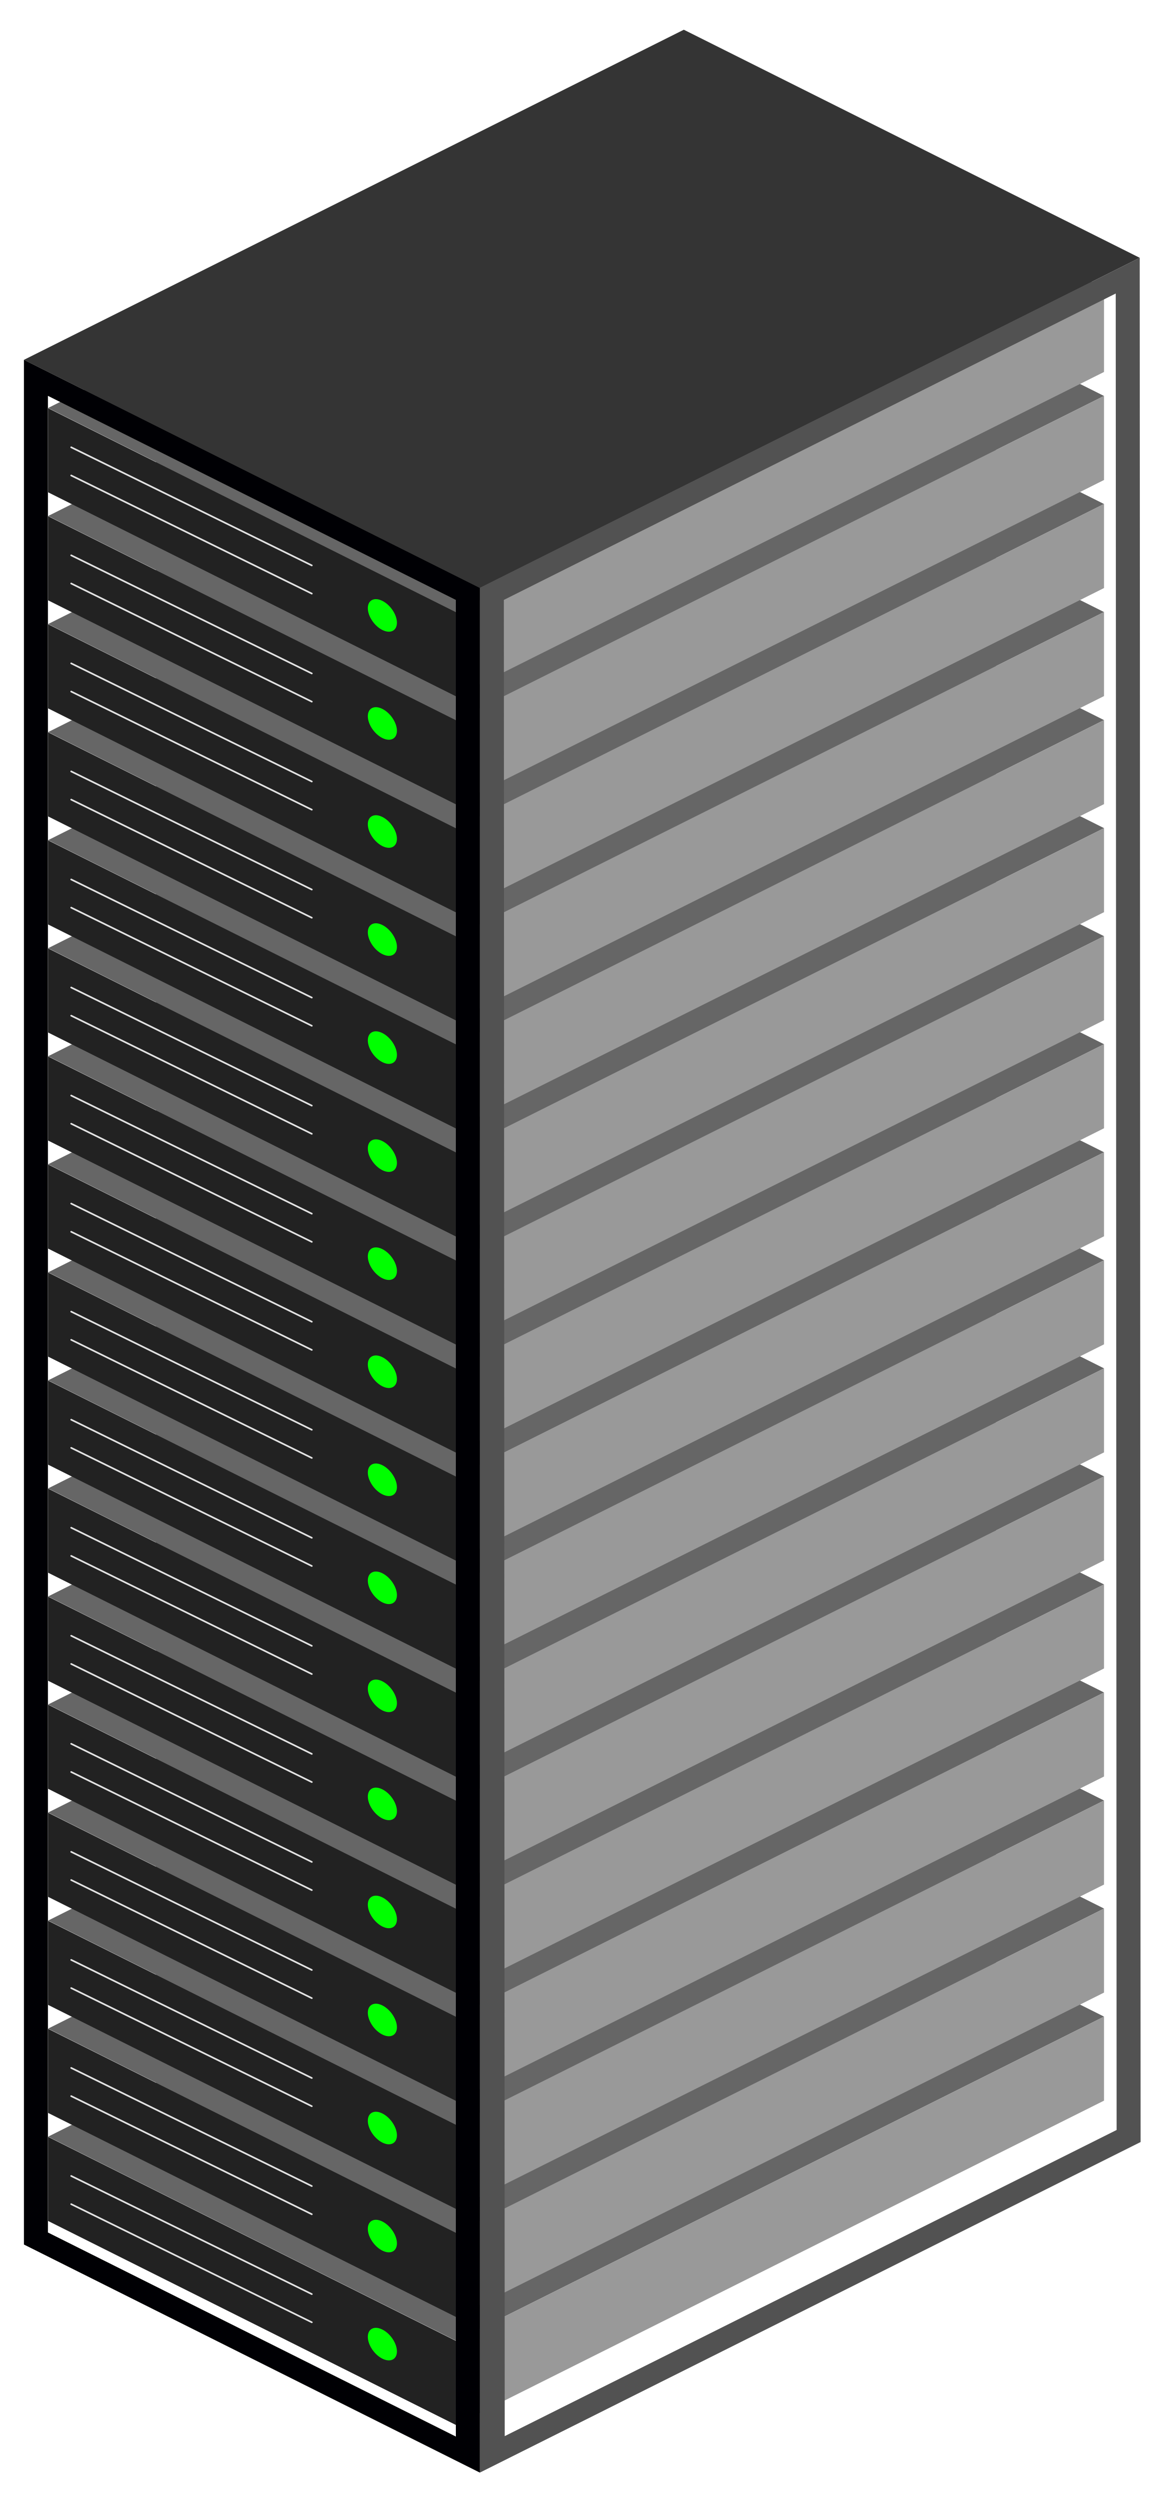 <?xml version="1.0" encoding="UTF-8" standalone="no"?>
<!DOCTYPE svg PUBLIC "-//W3C//DTD SVG 1.1//EN" "http://www.w3.org/Graphics/SVG/1.1/DTD/svg11.dtd">
<svg width="100%" height="100%" viewBox="0 0 1380 2980" version="1.1" xmlns="http://www.w3.org/2000/svg" xmlns:xlink="http://www.w3.org/1999/xlink" xml:space="preserve" xmlns:serif="http://www.serif.com/" style="fill-rule:evenodd;clip-rule:evenodd;stroke-linejoin:round;stroke-miterlimit:2;">
    <g id="Server" transform="matrix(1,0,0,1,-14.487,-115.022)">
        <g id="Generic-Server-turned-on" serif:id="Generic Server turned on" transform="matrix(6.949,0,0,6.949,-2561.9,174.678)">
            <g id="Chassis">
                <path d="M379.014,357.958L449.038,392.969L560.252,337.362L490.228,302.351L379.014,357.958Z" style="fill:rgb(102,102,102);"/>
                <path d="M449.038,392.969L449.038,407.386L560.252,351.779L560.252,337.362L449.038,392.969Z" style="fill:rgb(153,153,153);"/>
                <g transform="matrix(0.144,0,0,0.144,376.954,293.083)">
                    <path d="M14.311,550.967L500.879,794.251L500.879,694.076L14.311,450.791L14.311,550.967Z" style="fill:rgb(34,34,34);"/>
                </g>
            </g>
            <g id="Cooling">
                <g transform="matrix(1.603,0,0,1,-224.584,-16.497)">
                    <path d="M379.054,385.904L404.819,406.172L404.847,406.206L404.864,406.254L404.869,406.31L404.86,406.364L404.839,406.409L404.808,406.437L404.774,406.444L404.74,406.43L378.974,386.162L378.947,386.128L378.929,386.079L378.924,386.024L378.933,385.969L378.955,385.925L378.985,385.897L379.02,385.889L379.054,385.904Z" style="fill:rgb(226,226,226);"/>
                </g>
                <g transform="matrix(1.603,0,0,1,-224.584,-21.332)">
                    <path d="M379.054,385.904L404.819,406.172L404.847,406.206L404.864,406.254L404.869,406.31L404.86,406.364L404.839,406.409L404.808,406.437L404.774,406.444L404.74,406.43L378.974,386.162L378.947,386.128L378.929,386.079L378.924,386.024L378.933,385.969L378.955,385.925L378.985,385.897L379.02,385.889L379.054,385.904Z" style="fill:rgb(226,226,226);"/>
                </g>
            </g>
            <g id="LED-green" serif:id="LED green" transform="matrix(0.442,0.221,0,0.442,322.483,196.687)">
                <circle cx="257.703" cy="316.533" r="5.651" style="fill:rgb(0,255,0);"/>
            </g>
        </g>
        <g id="Generic-Server-turned-on1" serif:id="Generic Server turned on" transform="matrix(6.949,0,0,6.949,-2561.9,45.88)">
            <g id="Chassis1" serif:id="Chassis">
                <path d="M379.014,357.958L449.038,392.969L560.252,337.362L490.228,302.351L379.014,357.958Z" style="fill:rgb(102,102,102);"/>
                <path d="M449.038,392.969L449.038,407.386L560.252,351.779L560.252,337.362L449.038,392.969Z" style="fill:rgb(153,153,153);"/>
                <g transform="matrix(0.144,0,0,0.144,376.954,293.083)">
                    <path d="M14.311,550.967L500.879,794.251L500.879,694.076L14.311,450.791L14.311,550.967Z" style="fill:rgb(34,34,34);"/>
                </g>
            </g>
            <g id="Cooling1" serif:id="Cooling">
                <g transform="matrix(1.603,0,0,1,-224.584,-16.497)">
                    <path d="M379.054,385.904L404.819,406.172L404.847,406.206L404.864,406.254L404.869,406.31L404.86,406.364L404.839,406.409L404.808,406.437L404.774,406.444L404.74,406.43L378.974,386.162L378.947,386.128L378.929,386.079L378.924,386.024L378.933,385.969L378.955,385.925L378.985,385.897L379.02,385.889L379.054,385.904Z" style="fill:rgb(226,226,226);"/>
                </g>
                <g transform="matrix(1.603,0,0,1,-224.584,-21.332)">
                    <path d="M379.054,385.904L404.819,406.172L404.847,406.206L404.864,406.254L404.869,406.31L404.86,406.364L404.839,406.409L404.808,406.437L404.774,406.444L404.74,406.43L378.974,386.162L378.947,386.128L378.929,386.079L378.924,386.024L378.933,385.969L378.955,385.925L378.985,385.897L379.02,385.889L379.054,385.904Z" style="fill:rgb(226,226,226);"/>
                </g>
            </g>
            <g id="LED-green1" serif:id="LED green" transform="matrix(0.442,0.221,0,0.442,322.483,196.687)">
                <circle cx="257.703" cy="316.533" r="5.651" style="fill:rgb(0,255,0);"/>
            </g>
        </g>
        <g id="Generic-Server-turned-on2" serif:id="Generic Server turned on" transform="matrix(6.949,0,0,6.949,-2561.9,-82.917)">
            <g id="Chassis2" serif:id="Chassis">
                <path d="M379.014,357.958L449.038,392.969L560.252,337.362L490.228,302.351L379.014,357.958Z" style="fill:rgb(102,102,102);"/>
                <path d="M449.038,392.969L449.038,407.386L560.252,351.779L560.252,337.362L449.038,392.969Z" style="fill:rgb(153,153,153);"/>
                <g transform="matrix(0.144,0,0,0.144,376.954,293.083)">
                    <path d="M14.311,550.967L500.879,794.251L500.879,694.076L14.311,450.791L14.311,550.967Z" style="fill:rgb(34,34,34);"/>
                </g>
            </g>
            <g id="Cooling2" serif:id="Cooling">
                <g transform="matrix(1.603,0,0,1,-224.584,-16.497)">
                    <path d="M379.054,385.904L404.819,406.172L404.847,406.206L404.864,406.254L404.869,406.31L404.86,406.364L404.839,406.409L404.808,406.437L404.774,406.444L404.74,406.43L378.974,386.162L378.947,386.128L378.929,386.079L378.924,386.024L378.933,385.969L378.955,385.925L378.985,385.897L379.02,385.889L379.054,385.904Z" style="fill:rgb(226,226,226);"/>
                </g>
                <g transform="matrix(1.603,0,0,1,-224.584,-21.332)">
                    <path d="M379.054,385.904L404.819,406.172L404.847,406.206L404.864,406.254L404.869,406.31L404.86,406.364L404.839,406.409L404.808,406.437L404.774,406.444L404.74,406.43L378.974,386.162L378.947,386.128L378.929,386.079L378.924,386.024L378.933,385.969L378.955,385.925L378.985,385.897L379.02,385.889L379.054,385.904Z" style="fill:rgb(226,226,226);"/>
                </g>
            </g>
            <g id="LED-green2" serif:id="LED green" transform="matrix(0.442,0.221,0,0.442,322.483,196.687)">
                <circle cx="257.703" cy="316.533" r="5.651" style="fill:rgb(0,255,0);"/>
            </g>
        </g>
        <g id="Generic-Server-turned-on3" serif:id="Generic Server turned on" transform="matrix(6.949,0,0,6.949,-2561.9,-211.715)">
            <g id="Chassis3" serif:id="Chassis">
                <path d="M379.014,357.958L449.038,392.969L560.252,337.362L490.228,302.351L379.014,357.958Z" style="fill:rgb(102,102,102);"/>
                <path d="M449.038,392.969L449.038,407.386L560.252,351.779L560.252,337.362L449.038,392.969Z" style="fill:rgb(153,153,153);"/>
                <g transform="matrix(0.144,0,0,0.144,376.954,293.083)">
                    <path d="M14.311,550.967L500.879,794.251L500.879,694.076L14.311,450.791L14.311,550.967Z" style="fill:rgb(34,34,34);"/>
                </g>
            </g>
            <g id="Cooling3" serif:id="Cooling">
                <g transform="matrix(1.603,0,0,1,-224.584,-16.497)">
                    <path d="M379.054,385.904L404.819,406.172L404.847,406.206L404.864,406.254L404.869,406.31L404.86,406.364L404.839,406.409L404.808,406.437L404.774,406.444L404.74,406.43L378.974,386.162L378.947,386.128L378.929,386.079L378.924,386.024L378.933,385.969L378.955,385.925L378.985,385.897L379.02,385.889L379.054,385.904Z" style="fill:rgb(226,226,226);"/>
                </g>
                <g transform="matrix(1.603,0,0,1,-224.584,-21.332)">
                    <path d="M379.054,385.904L404.819,406.172L404.847,406.206L404.864,406.254L404.869,406.31L404.86,406.364L404.839,406.409L404.808,406.437L404.774,406.444L404.74,406.43L378.974,386.162L378.947,386.128L378.929,386.079L378.924,386.024L378.933,385.969L378.955,385.925L378.985,385.897L379.02,385.889L379.054,385.904Z" style="fill:rgb(226,226,226);"/>
                </g>
            </g>
            <g id="LED-green3" serif:id="LED green" transform="matrix(0.442,0.221,0,0.442,322.483,196.687)">
                <circle cx="257.703" cy="316.533" r="5.651" style="fill:rgb(0,255,0);"/>
            </g>
        </g>
        <g id="Generic-Server-turned-on4" serif:id="Generic Server turned on" transform="matrix(6.949,0,0,6.949,-2561.9,-340.512)">
            <g id="Chassis4" serif:id="Chassis">
                <path d="M379.014,357.958L449.038,392.969L560.252,337.362L490.228,302.351L379.014,357.958Z" style="fill:rgb(102,102,102);"/>
                <path d="M449.038,392.969L449.038,407.386L560.252,351.779L560.252,337.362L449.038,392.969Z" style="fill:rgb(153,153,153);"/>
                <g transform="matrix(0.144,0,0,0.144,376.954,293.083)">
                    <path d="M14.311,550.967L500.879,794.251L500.879,694.076L14.311,450.791L14.311,550.967Z" style="fill:rgb(34,34,34);"/>
                </g>
            </g>
            <g id="Cooling4" serif:id="Cooling">
                <g transform="matrix(1.603,0,0,1,-224.584,-16.497)">
                    <path d="M379.054,385.904L404.819,406.172L404.847,406.206L404.864,406.254L404.869,406.31L404.86,406.364L404.839,406.409L404.808,406.437L404.774,406.444L404.74,406.43L378.974,386.162L378.947,386.128L378.929,386.079L378.924,386.024L378.933,385.969L378.955,385.925L378.985,385.897L379.02,385.889L379.054,385.904Z" style="fill:rgb(226,226,226);"/>
                </g>
                <g transform="matrix(1.603,0,0,1,-224.584,-21.332)">
                    <path d="M379.054,385.904L404.819,406.172L404.847,406.206L404.864,406.254L404.869,406.31L404.86,406.364L404.839,406.409L404.808,406.437L404.774,406.444L404.74,406.43L378.974,386.162L378.947,386.128L378.929,386.079L378.924,386.024L378.933,385.969L378.955,385.925L378.985,385.897L379.02,385.889L379.054,385.904Z" style="fill:rgb(226,226,226);"/>
                </g>
            </g>
            <g id="LED-green4" serif:id="LED green" transform="matrix(0.442,0.221,0,0.442,322.483,196.687)">
                <circle cx="257.703" cy="316.533" r="5.651" style="fill:rgb(0,255,0);"/>
            </g>
        </g>
        <g id="Generic-Server-turned-on5" serif:id="Generic Server turned on" transform="matrix(6.949,0,0,6.949,-2561.9,-469.31)">
            <g id="Chassis5" serif:id="Chassis">
                <path d="M379.014,357.958L449.038,392.969L560.252,337.362L490.228,302.351L379.014,357.958Z" style="fill:rgb(102,102,102);"/>
                <path d="M449.038,392.969L449.038,407.386L560.252,351.779L560.252,337.362L449.038,392.969Z" style="fill:rgb(153,153,153);"/>
                <g transform="matrix(0.144,0,0,0.144,376.954,293.083)">
                    <path d="M14.311,550.967L500.879,794.251L500.879,694.076L14.311,450.791L14.311,550.967Z" style="fill:rgb(34,34,34);"/>
                </g>
            </g>
            <g id="Cooling5" serif:id="Cooling">
                <g transform="matrix(1.603,0,0,1,-224.584,-16.497)">
                    <path d="M379.054,385.904L404.819,406.172L404.847,406.206L404.864,406.254L404.869,406.31L404.86,406.364L404.839,406.409L404.808,406.437L404.774,406.444L404.74,406.43L378.974,386.162L378.947,386.128L378.929,386.079L378.924,386.024L378.933,385.969L378.955,385.925L378.985,385.897L379.02,385.889L379.054,385.904Z" style="fill:rgb(226,226,226);"/>
                </g>
                <g transform="matrix(1.603,0,0,1,-224.584,-21.332)">
                    <path d="M379.054,385.904L404.819,406.172L404.847,406.206L404.864,406.254L404.869,406.31L404.86,406.364L404.839,406.409L404.808,406.437L404.774,406.444L404.74,406.43L378.974,386.162L378.947,386.128L378.929,386.079L378.924,386.024L378.933,385.969L378.955,385.925L378.985,385.897L379.02,385.889L379.054,385.904Z" style="fill:rgb(226,226,226);"/>
                </g>
            </g>
            <g id="LED-green5" serif:id="LED green" transform="matrix(0.442,0.221,0,0.442,322.483,196.687)">
                <circle cx="257.703" cy="316.533" r="5.651" style="fill:rgb(0,255,0);"/>
            </g>
        </g>
        <g id="Generic-Server-turned-on6" serif:id="Generic Server turned on" transform="matrix(6.949,0,0,6.949,-2561.9,-598.107)">
            <g id="Chassis6" serif:id="Chassis">
                <path d="M379.014,357.958L449.038,392.969L560.252,337.362L490.228,302.351L379.014,357.958Z" style="fill:rgb(102,102,102);"/>
                <path d="M449.038,392.969L449.038,407.386L560.252,351.779L560.252,337.362L449.038,392.969Z" style="fill:rgb(153,153,153);"/>
                <g transform="matrix(0.144,0,0,0.144,376.954,293.083)">
                    <path d="M14.311,550.967L500.879,794.251L500.879,694.076L14.311,450.791L14.311,550.967Z" style="fill:rgb(34,34,34);"/>
                </g>
            </g>
            <g id="Cooling6" serif:id="Cooling">
                <g transform="matrix(1.603,0,0,1,-224.584,-16.497)">
                    <path d="M379.054,385.904L404.819,406.172L404.847,406.206L404.864,406.254L404.869,406.31L404.86,406.364L404.839,406.409L404.808,406.437L404.774,406.444L404.74,406.43L378.974,386.162L378.947,386.128L378.929,386.079L378.924,386.024L378.933,385.969L378.955,385.925L378.985,385.897L379.02,385.889L379.054,385.904Z" style="fill:rgb(226,226,226);"/>
                </g>
                <g transform="matrix(1.603,0,0,1,-224.584,-21.332)">
                    <path d="M379.054,385.904L404.819,406.172L404.847,406.206L404.864,406.254L404.869,406.31L404.86,406.364L404.839,406.409L404.808,406.437L404.774,406.444L404.74,406.43L378.974,386.162L378.947,386.128L378.929,386.079L378.924,386.024L378.933,385.969L378.955,385.925L378.985,385.897L379.02,385.889L379.054,385.904Z" style="fill:rgb(226,226,226);"/>
                </g>
            </g>
            <g id="LED-green6" serif:id="LED green" transform="matrix(0.442,0.221,0,0.442,322.483,196.687)">
                <circle cx="257.703" cy="316.533" r="5.651" style="fill:rgb(0,255,0);"/>
            </g>
        </g>
        <g id="Generic-Server-turned-on7" serif:id="Generic Server turned on" transform="matrix(6.949,0,0,6.949,-2561.9,-726.905)">
            <g id="Chassis7" serif:id="Chassis">
                <path d="M379.014,357.958L449.038,392.969L560.252,337.362L490.228,302.351L379.014,357.958Z" style="fill:rgb(102,102,102);"/>
                <path d="M449.038,392.969L449.038,407.386L560.252,351.779L560.252,337.362L449.038,392.969Z" style="fill:rgb(153,153,153);"/>
                <g transform="matrix(0.144,0,0,0.144,376.954,293.083)">
                    <path d="M14.311,550.967L500.879,794.251L500.879,694.076L14.311,450.791L14.311,550.967Z" style="fill:rgb(34,34,34);"/>
                </g>
            </g>
            <g id="Cooling7" serif:id="Cooling">
                <g transform="matrix(1.603,0,0,1,-224.584,-16.497)">
                    <path d="M379.054,385.904L404.819,406.172L404.847,406.206L404.864,406.254L404.869,406.31L404.86,406.364L404.839,406.409L404.808,406.437L404.774,406.444L404.74,406.43L378.974,386.162L378.947,386.128L378.929,386.079L378.924,386.024L378.933,385.969L378.955,385.925L378.985,385.897L379.02,385.889L379.054,385.904Z" style="fill:rgb(226,226,226);"/>
                </g>
                <g transform="matrix(1.603,0,0,1,-224.584,-21.332)">
                    <path d="M379.054,385.904L404.819,406.172L404.847,406.206L404.864,406.254L404.869,406.31L404.86,406.364L404.839,406.409L404.808,406.437L404.774,406.444L404.74,406.43L378.974,386.162L378.947,386.128L378.929,386.079L378.924,386.024L378.933,385.969L378.955,385.925L378.985,385.897L379.02,385.889L379.054,385.904Z" style="fill:rgb(226,226,226);"/>
                </g>
            </g>
            <g id="LED-green7" serif:id="LED green" transform="matrix(0.442,0.221,0,0.442,322.483,196.687)">
                <circle cx="257.703" cy="316.533" r="5.651" style="fill:rgb(0,255,0);"/>
            </g>
        </g>
        <g id="Generic-Server-turned-on8" serif:id="Generic Server turned on" transform="matrix(6.949,0,0,6.949,-2561.9,-855.703)">
            <g id="Chassis8" serif:id="Chassis">
                <path d="M379.014,357.958L449.038,392.969L560.252,337.362L490.228,302.351L379.014,357.958Z" style="fill:rgb(102,102,102);"/>
                <path d="M449.038,392.969L449.038,407.386L560.252,351.779L560.252,337.362L449.038,392.969Z" style="fill:rgb(153,153,153);"/>
                <g transform="matrix(0.144,0,0,0.144,376.954,293.083)">
                    <path d="M14.311,550.967L500.879,794.251L500.879,694.076L14.311,450.791L14.311,550.967Z" style="fill:rgb(34,34,34);"/>
                </g>
            </g>
            <g id="Cooling8" serif:id="Cooling">
                <g transform="matrix(1.603,0,0,1,-224.584,-16.497)">
                    <path d="M379.054,385.904L404.819,406.172L404.847,406.206L404.864,406.254L404.869,406.31L404.86,406.364L404.839,406.409L404.808,406.437L404.774,406.444L404.74,406.43L378.974,386.162L378.947,386.128L378.929,386.079L378.924,386.024L378.933,385.969L378.955,385.925L378.985,385.897L379.02,385.889L379.054,385.904Z" style="fill:rgb(226,226,226);"/>
                </g>
                <g transform="matrix(1.603,0,0,1,-224.584,-21.332)">
                    <path d="M379.054,385.904L404.819,406.172L404.847,406.206L404.864,406.254L404.869,406.31L404.86,406.364L404.839,406.409L404.808,406.437L404.774,406.444L404.74,406.43L378.974,386.162L378.947,386.128L378.929,386.079L378.924,386.024L378.933,385.969L378.955,385.925L378.985,385.897L379.02,385.889L379.054,385.904Z" style="fill:rgb(226,226,226);"/>
                </g>
            </g>
            <g id="LED-green8" serif:id="LED green" transform="matrix(0.442,0.221,0,0.442,322.483,196.687)">
                <circle cx="257.703" cy="316.533" r="5.651" style="fill:rgb(0,255,0);"/>
            </g>
        </g>
        <g id="Generic-Server-turned-on9" serif:id="Generic Server turned on" transform="matrix(6.949,0,0,6.949,-2561.9,-984.5)">
            <g id="Chassis9" serif:id="Chassis">
                <path d="M379.014,357.958L449.038,392.969L560.252,337.362L490.228,302.351L379.014,357.958Z" style="fill:rgb(102,102,102);"/>
                <path d="M449.038,392.969L449.038,407.386L560.252,351.779L560.252,337.362L449.038,392.969Z" style="fill:rgb(153,153,153);"/>
                <g transform="matrix(0.144,0,0,0.144,376.954,293.083)">
                    <path d="M14.311,550.967L500.879,794.251L500.879,694.076L14.311,450.791L14.311,550.967Z" style="fill:rgb(34,34,34);"/>
                </g>
            </g>
            <g id="Cooling9" serif:id="Cooling">
                <g transform="matrix(1.603,0,0,1,-224.584,-16.497)">
                    <path d="M379.054,385.904L404.819,406.172L404.847,406.206L404.864,406.254L404.869,406.31L404.86,406.364L404.839,406.409L404.808,406.437L404.774,406.444L404.74,406.43L378.974,386.162L378.947,386.128L378.929,386.079L378.924,386.024L378.933,385.969L378.955,385.925L378.985,385.897L379.02,385.889L379.054,385.904Z" style="fill:rgb(226,226,226);"/>
                </g>
                <g transform="matrix(1.603,0,0,1,-224.584,-21.332)">
                    <path d="M379.054,385.904L404.819,406.172L404.847,406.206L404.864,406.254L404.869,406.31L404.86,406.364L404.839,406.409L404.808,406.437L404.774,406.444L404.74,406.43L378.974,386.162L378.947,386.128L378.929,386.079L378.924,386.024L378.933,385.969L378.955,385.925L378.985,385.897L379.02,385.889L379.054,385.904Z" style="fill:rgb(226,226,226);"/>
                </g>
            </g>
            <g id="LED-green9" serif:id="LED green" transform="matrix(0.442,0.221,0,0.442,322.483,196.687)">
                <circle cx="257.703" cy="316.533" r="5.651" style="fill:rgb(0,255,0);"/>
            </g>
        </g>
        <g id="Generic-Server-turned-on10" serif:id="Generic Server turned on" transform="matrix(6.949,0,0,6.949,-2561.9,-1113.3)">
            <g id="Chassis10" serif:id="Chassis">
                <path d="M379.014,357.958L449.038,392.969L560.252,337.362L490.228,302.351L379.014,357.958Z" style="fill:rgb(102,102,102);"/>
                <path d="M449.038,392.969L449.038,407.386L560.252,351.779L560.252,337.362L449.038,392.969Z" style="fill:rgb(153,153,153);"/>
                <g transform="matrix(0.144,0,0,0.144,376.954,293.083)">
                    <path d="M14.311,550.967L500.879,794.251L500.879,694.076L14.311,450.791L14.311,550.967Z" style="fill:rgb(34,34,34);"/>
                </g>
            </g>
            <g id="Cooling10" serif:id="Cooling">
                <g transform="matrix(1.603,0,0,1,-224.584,-16.497)">
                    <path d="M379.054,385.904L404.819,406.172L404.847,406.206L404.864,406.254L404.869,406.31L404.86,406.364L404.839,406.409L404.808,406.437L404.774,406.444L404.74,406.43L378.974,386.162L378.947,386.128L378.929,386.079L378.924,386.024L378.933,385.969L378.955,385.925L378.985,385.897L379.02,385.889L379.054,385.904Z" style="fill:rgb(226,226,226);"/>
                </g>
                <g transform="matrix(1.603,0,0,1,-224.584,-21.332)">
                    <path d="M379.054,385.904L404.819,406.172L404.847,406.206L404.864,406.254L404.869,406.31L404.86,406.364L404.839,406.409L404.808,406.437L404.774,406.444L404.74,406.43L378.974,386.162L378.947,386.128L378.929,386.079L378.924,386.024L378.933,385.969L378.955,385.925L378.985,385.897L379.02,385.889L379.054,385.904Z" style="fill:rgb(226,226,226);"/>
                </g>
            </g>
            <g id="LED-green10" serif:id="LED green" transform="matrix(0.442,0.221,0,0.442,322.483,196.687)">
                <circle cx="257.703" cy="316.533" r="5.651" style="fill:rgb(0,255,0);"/>
            </g>
        </g>
        <g id="Generic-Server-turned-on11" serif:id="Generic Server turned on" transform="matrix(6.949,0,0,6.949,-2561.9,-1242.1)">
            <g id="Chassis11" serif:id="Chassis">
                <path d="M379.014,357.958L449.038,392.969L560.252,337.362L490.228,302.351L379.014,357.958Z" style="fill:rgb(102,102,102);"/>
                <path d="M449.038,392.969L449.038,407.386L560.252,351.779L560.252,337.362L449.038,392.969Z" style="fill:rgb(153,153,153);"/>
                <g transform="matrix(0.144,0,0,0.144,376.954,293.083)">
                    <path d="M14.311,550.967L500.879,794.251L500.879,694.076L14.311,450.791L14.311,550.967Z" style="fill:rgb(34,34,34);"/>
                </g>
            </g>
            <g id="Cooling11" serif:id="Cooling">
                <g transform="matrix(1.603,0,0,1,-224.584,-16.497)">
                    <path d="M379.054,385.904L404.819,406.172L404.847,406.206L404.864,406.254L404.869,406.31L404.86,406.364L404.839,406.409L404.808,406.437L404.774,406.444L404.74,406.43L378.974,386.162L378.947,386.128L378.929,386.079L378.924,386.024L378.933,385.969L378.955,385.925L378.985,385.897L379.02,385.889L379.054,385.904Z" style="fill:rgb(226,226,226);"/>
                </g>
                <g transform="matrix(1.603,0,0,1,-224.584,-21.332)">
                    <path d="M379.054,385.904L404.819,406.172L404.847,406.206L404.864,406.254L404.869,406.31L404.86,406.364L404.839,406.409L404.808,406.437L404.774,406.444L404.74,406.43L378.974,386.162L378.947,386.128L378.929,386.079L378.924,386.024L378.933,385.969L378.955,385.925L378.985,385.897L379.02,385.889L379.054,385.904Z" style="fill:rgb(226,226,226);"/>
                </g>
            </g>
            <g id="LED-green11" serif:id="LED green" transform="matrix(0.442,0.221,0,0.442,322.483,196.687)">
                <circle cx="257.703" cy="316.533" r="5.651" style="fill:rgb(0,255,0);"/>
            </g>
        </g>
        <g id="Generic-Server-turned-on12" serif:id="Generic Server turned on" transform="matrix(6.949,0,0,6.949,-2561.9,-1370.89)">
            <g id="Chassis12" serif:id="Chassis">
                <path d="M379.014,357.958L449.038,392.969L560.252,337.362L490.228,302.351L379.014,357.958Z" style="fill:rgb(102,102,102);"/>
                <path d="M449.038,392.969L449.038,407.386L560.252,351.779L560.252,337.362L449.038,392.969Z" style="fill:rgb(153,153,153);"/>
                <g transform="matrix(0.144,0,0,0.144,376.954,293.083)">
                    <path d="M14.311,550.967L500.879,794.251L500.879,694.076L14.311,450.791L14.311,550.967Z" style="fill:rgb(34,34,34);"/>
                </g>
            </g>
            <g id="Cooling12" serif:id="Cooling">
                <g transform="matrix(1.603,0,0,1,-224.584,-16.497)">
                    <path d="M379.054,385.904L404.819,406.172L404.847,406.206L404.864,406.254L404.869,406.31L404.86,406.364L404.839,406.409L404.808,406.437L404.774,406.444L404.74,406.43L378.974,386.162L378.947,386.128L378.929,386.079L378.924,386.024L378.933,385.969L378.955,385.925L378.985,385.897L379.02,385.889L379.054,385.904Z" style="fill:rgb(226,226,226);"/>
                </g>
                <g transform="matrix(1.603,0,0,1,-224.584,-21.332)">
                    <path d="M379.054,385.904L404.819,406.172L404.847,406.206L404.864,406.254L404.869,406.31L404.86,406.364L404.839,406.409L404.808,406.437L404.774,406.444L404.74,406.43L378.974,386.162L378.947,386.128L378.929,386.079L378.924,386.024L378.933,385.969L378.955,385.925L378.985,385.897L379.02,385.889L379.054,385.904Z" style="fill:rgb(226,226,226);"/>
                </g>
            </g>
            <g id="LED-green12" serif:id="LED green" transform="matrix(0.442,0.221,0,0.442,322.483,196.687)">
                <circle cx="257.703" cy="316.533" r="5.651" style="fill:rgb(0,255,0);"/>
            </g>
        </g>
        <g id="Generic-Server-turned-on13" serif:id="Generic Server turned on" transform="matrix(6.949,0,0,6.949,-2561.9,-1499.69)">
            <g id="Chassis13" serif:id="Chassis">
                <path d="M379.014,357.958L449.038,392.969L560.252,337.362L490.228,302.351L379.014,357.958Z" style="fill:rgb(102,102,102);"/>
                <path d="M449.038,392.969L449.038,407.386L560.252,351.779L560.252,337.362L449.038,392.969Z" style="fill:rgb(153,153,153);"/>
                <g transform="matrix(0.144,0,0,0.144,376.954,293.083)">
                    <path d="M14.311,550.967L500.879,794.251L500.879,694.076L14.311,450.791L14.311,550.967Z" style="fill:rgb(34,34,34);"/>
                </g>
            </g>
            <g id="Cooling13" serif:id="Cooling">
                <g transform="matrix(1.603,0,0,1,-224.584,-16.497)">
                    <path d="M379.054,385.904L404.819,406.172L404.847,406.206L404.864,406.254L404.869,406.31L404.86,406.364L404.839,406.409L404.808,406.437L404.774,406.444L404.74,406.43L378.974,386.162L378.947,386.128L378.929,386.079L378.924,386.024L378.933,385.969L378.955,385.925L378.985,385.897L379.02,385.889L379.054,385.904Z" style="fill:rgb(226,226,226);"/>
                </g>
                <g transform="matrix(1.603,0,0,1,-224.584,-21.332)">
                    <path d="M379.054,385.904L404.819,406.172L404.847,406.206L404.864,406.254L404.869,406.31L404.86,406.364L404.839,406.409L404.808,406.437L404.774,406.444L404.74,406.43L378.974,386.162L378.947,386.128L378.929,386.079L378.924,386.024L378.933,385.969L378.955,385.925L378.985,385.897L379.02,385.889L379.054,385.904Z" style="fill:rgb(226,226,226);"/>
                </g>
            </g>
            <g id="LED-green13" serif:id="LED green" transform="matrix(0.442,0.221,0,0.442,322.483,196.687)">
                <circle cx="257.703" cy="316.533" r="5.651" style="fill:rgb(0,255,0);"/>
            </g>
        </g>
        <g id="Generic-Server-turned-on14" serif:id="Generic Server turned on" transform="matrix(6.949,0,0,6.949,-2561.9,-1628.49)">
            <g id="Chassis14" serif:id="Chassis">
                <path d="M379.014,357.958L449.038,392.969L560.252,337.362L490.228,302.351L379.014,357.958Z" style="fill:rgb(102,102,102);"/>
                <path d="M449.038,392.969L449.038,407.386L560.252,351.779L560.252,337.362L449.038,392.969Z" style="fill:rgb(153,153,153);"/>
                <g transform="matrix(0.144,0,0,0.144,376.954,293.083)">
                    <path d="M14.311,550.967L500.879,794.251L500.879,694.076L14.311,450.791L14.311,550.967Z" style="fill:rgb(34,34,34);"/>
                </g>
            </g>
            <g id="Cooling14" serif:id="Cooling">
                <g transform="matrix(1.603,0,0,1,-224.584,-16.497)">
                    <path d="M379.054,385.904L404.819,406.172L404.847,406.206L404.864,406.254L404.869,406.31L404.86,406.364L404.839,406.409L404.808,406.437L404.774,406.444L404.74,406.43L378.974,386.162L378.947,386.128L378.929,386.079L378.924,386.024L378.933,385.969L378.955,385.925L378.985,385.897L379.02,385.889L379.054,385.904Z" style="fill:rgb(226,226,226);"/>
                </g>
                <g transform="matrix(1.603,0,0,1,-224.584,-21.332)">
                    <path d="M379.054,385.904L404.819,406.172L404.847,406.206L404.864,406.254L404.869,406.31L404.86,406.364L404.839,406.409L404.808,406.437L404.774,406.444L404.74,406.43L378.974,386.162L378.947,386.128L378.929,386.079L378.924,386.024L378.933,385.969L378.955,385.925L378.985,385.897L379.02,385.889L379.054,385.904Z" style="fill:rgb(226,226,226);"/>
                </g>
            </g>
            <g id="LED-green14" serif:id="LED green" transform="matrix(0.442,0.221,0,0.442,322.483,196.687)">
                <circle cx="257.703" cy="316.533" r="5.651" style="fill:rgb(0,255,0);"/>
            </g>
        </g>
        <g id="Generic-Server-turned-on15" serif:id="Generic Server turned on" transform="matrix(6.949,0,0,6.949,-2561.9,-1757.29)">
            <g id="Chassis15" serif:id="Chassis">
                <path d="M379.014,357.958L449.038,392.969L560.252,337.362L490.228,302.351L379.014,357.958Z" style="fill:rgb(102,102,102);"/>
                <path d="M449.038,392.969L449.038,407.386L560.252,351.779L560.252,337.362L449.038,392.969Z" style="fill:rgb(153,153,153);"/>
                <g transform="matrix(0.144,0,0,0.144,376.954,293.083)">
                    <path d="M14.311,550.967L500.879,794.251L500.879,694.076L14.311,450.791L14.311,550.967Z" style="fill:rgb(34,34,34);"/>
                </g>
            </g>
            <g id="Cooling15" serif:id="Cooling">
                <g transform="matrix(1.603,0,0,1,-224.584,-16.497)">
                    <path d="M379.054,385.904L404.819,406.172L404.847,406.206L404.864,406.254L404.869,406.31L404.86,406.364L404.839,406.409L404.808,406.437L404.774,406.444L404.74,406.43L378.974,386.162L378.947,386.128L378.929,386.079L378.924,386.024L378.933,385.969L378.955,385.925L378.985,385.897L379.02,385.889L379.054,385.904Z" style="fill:rgb(226,226,226);"/>
                </g>
                <g transform="matrix(1.603,0,0,1,-224.584,-21.332)">
                    <path d="M379.054,385.904L404.819,406.172L404.847,406.206L404.864,406.254L404.869,406.31L404.86,406.364L404.839,406.409L404.808,406.437L404.774,406.444L404.74,406.43L378.974,386.162L378.947,386.128L378.929,386.079L378.924,386.024L378.933,385.969L378.955,385.925L378.985,385.897L379.02,385.889L379.054,385.904Z" style="fill:rgb(226,226,226);"/>
                </g>
            </g>
            <g id="LED-green15" serif:id="LED green" transform="matrix(0.442,0.221,0,0.442,322.483,196.687)">
                <circle cx="257.703" cy="316.533" r="5.651" style="fill:rgb(0,255,0);"/>
            </g>
        </g>
        <g id="Generic-Server-turned-on16" serif:id="Generic Server turned on" transform="matrix(6.949,0,0,6.949,-2561.9,-1886.08)">
            <g id="Chassis16" serif:id="Chassis">
                <path d="M379.014,357.958L449.038,392.969L560.252,337.362L490.228,302.351L379.014,357.958Z" style="fill:rgb(102,102,102);"/>
                <path d="M449.038,392.969L449.038,407.386L560.252,351.779L560.252,337.362L449.038,392.969Z" style="fill:rgb(153,153,153);"/>
                <g transform="matrix(0.144,0,0,0.144,376.954,293.083)">
                    <path d="M14.311,550.967L500.879,794.251L500.879,694.076L14.311,450.791L14.311,550.967Z" style="fill:rgb(34,34,34);"/>
                </g>
            </g>
            <g id="Cooling16" serif:id="Cooling">
                <g transform="matrix(1.603,0,0,1,-224.584,-16.497)">
                    <path d="M379.054,385.904L404.819,406.172L404.847,406.206L404.864,406.254L404.869,406.31L404.86,406.364L404.839,406.409L404.808,406.437L404.774,406.444L404.74,406.43L378.974,386.162L378.947,386.128L378.929,386.079L378.924,386.024L378.933,385.969L378.955,385.925L378.985,385.897L379.02,385.889L379.054,385.904Z" style="fill:rgb(226,226,226);"/>
                </g>
                <g transform="matrix(1.603,0,0,1,-224.584,-21.332)">
                    <path d="M379.054,385.904L404.819,406.172L404.847,406.206L404.864,406.254L404.869,406.31L404.86,406.364L404.839,406.409L404.808,406.437L404.774,406.444L404.74,406.43L378.974,386.162L378.947,386.128L378.929,386.079L378.924,386.024L378.933,385.969L378.955,385.925L378.985,385.897L379.02,385.889L379.054,385.904Z" style="fill:rgb(226,226,226);"/>
                </g>
            </g>
            <g id="LED-green16" serif:id="LED green" transform="matrix(0.442,0.221,0,0.442,322.483,196.687)">
                <circle cx="257.703" cy="316.533" r="5.651" style="fill:rgb(0,255,0);"/>
            </g>
        </g>
    </g>
    <g id="Rack-Empty" serif:id="Rack Empty" transform="matrix(8.593,0,0,8.593,-1598.91,-7369.69)">
        <g id="Rack">
            <path d="M280.987,861.762L344.269,893.403L252.676,939.2L189.393,907.559L280.987,861.762Z" style="fill:rgb(52,52,52);"/>
            <path d="M256.007,940.865L340.938,898.357L341.06,1153.13L256.129,1195.6L256.007,940.865ZM252.676,939.2L252.676,1200.66L344.391,1154.8L344.269,893.403L252.676,939.2Z" style="fill:rgb(82,82,82);"/>
            <path d="M252.676,1200.66L189.393,1169.02L189.393,907.559L252.676,939.2L252.676,1200.66ZM192.724,912.554L249.345,940.865L249.345,1195.66L192.724,1167.35L192.724,912.554Z" style="fill:rgb(0,0,4);"/>
        </g>
    </g>
</svg>
